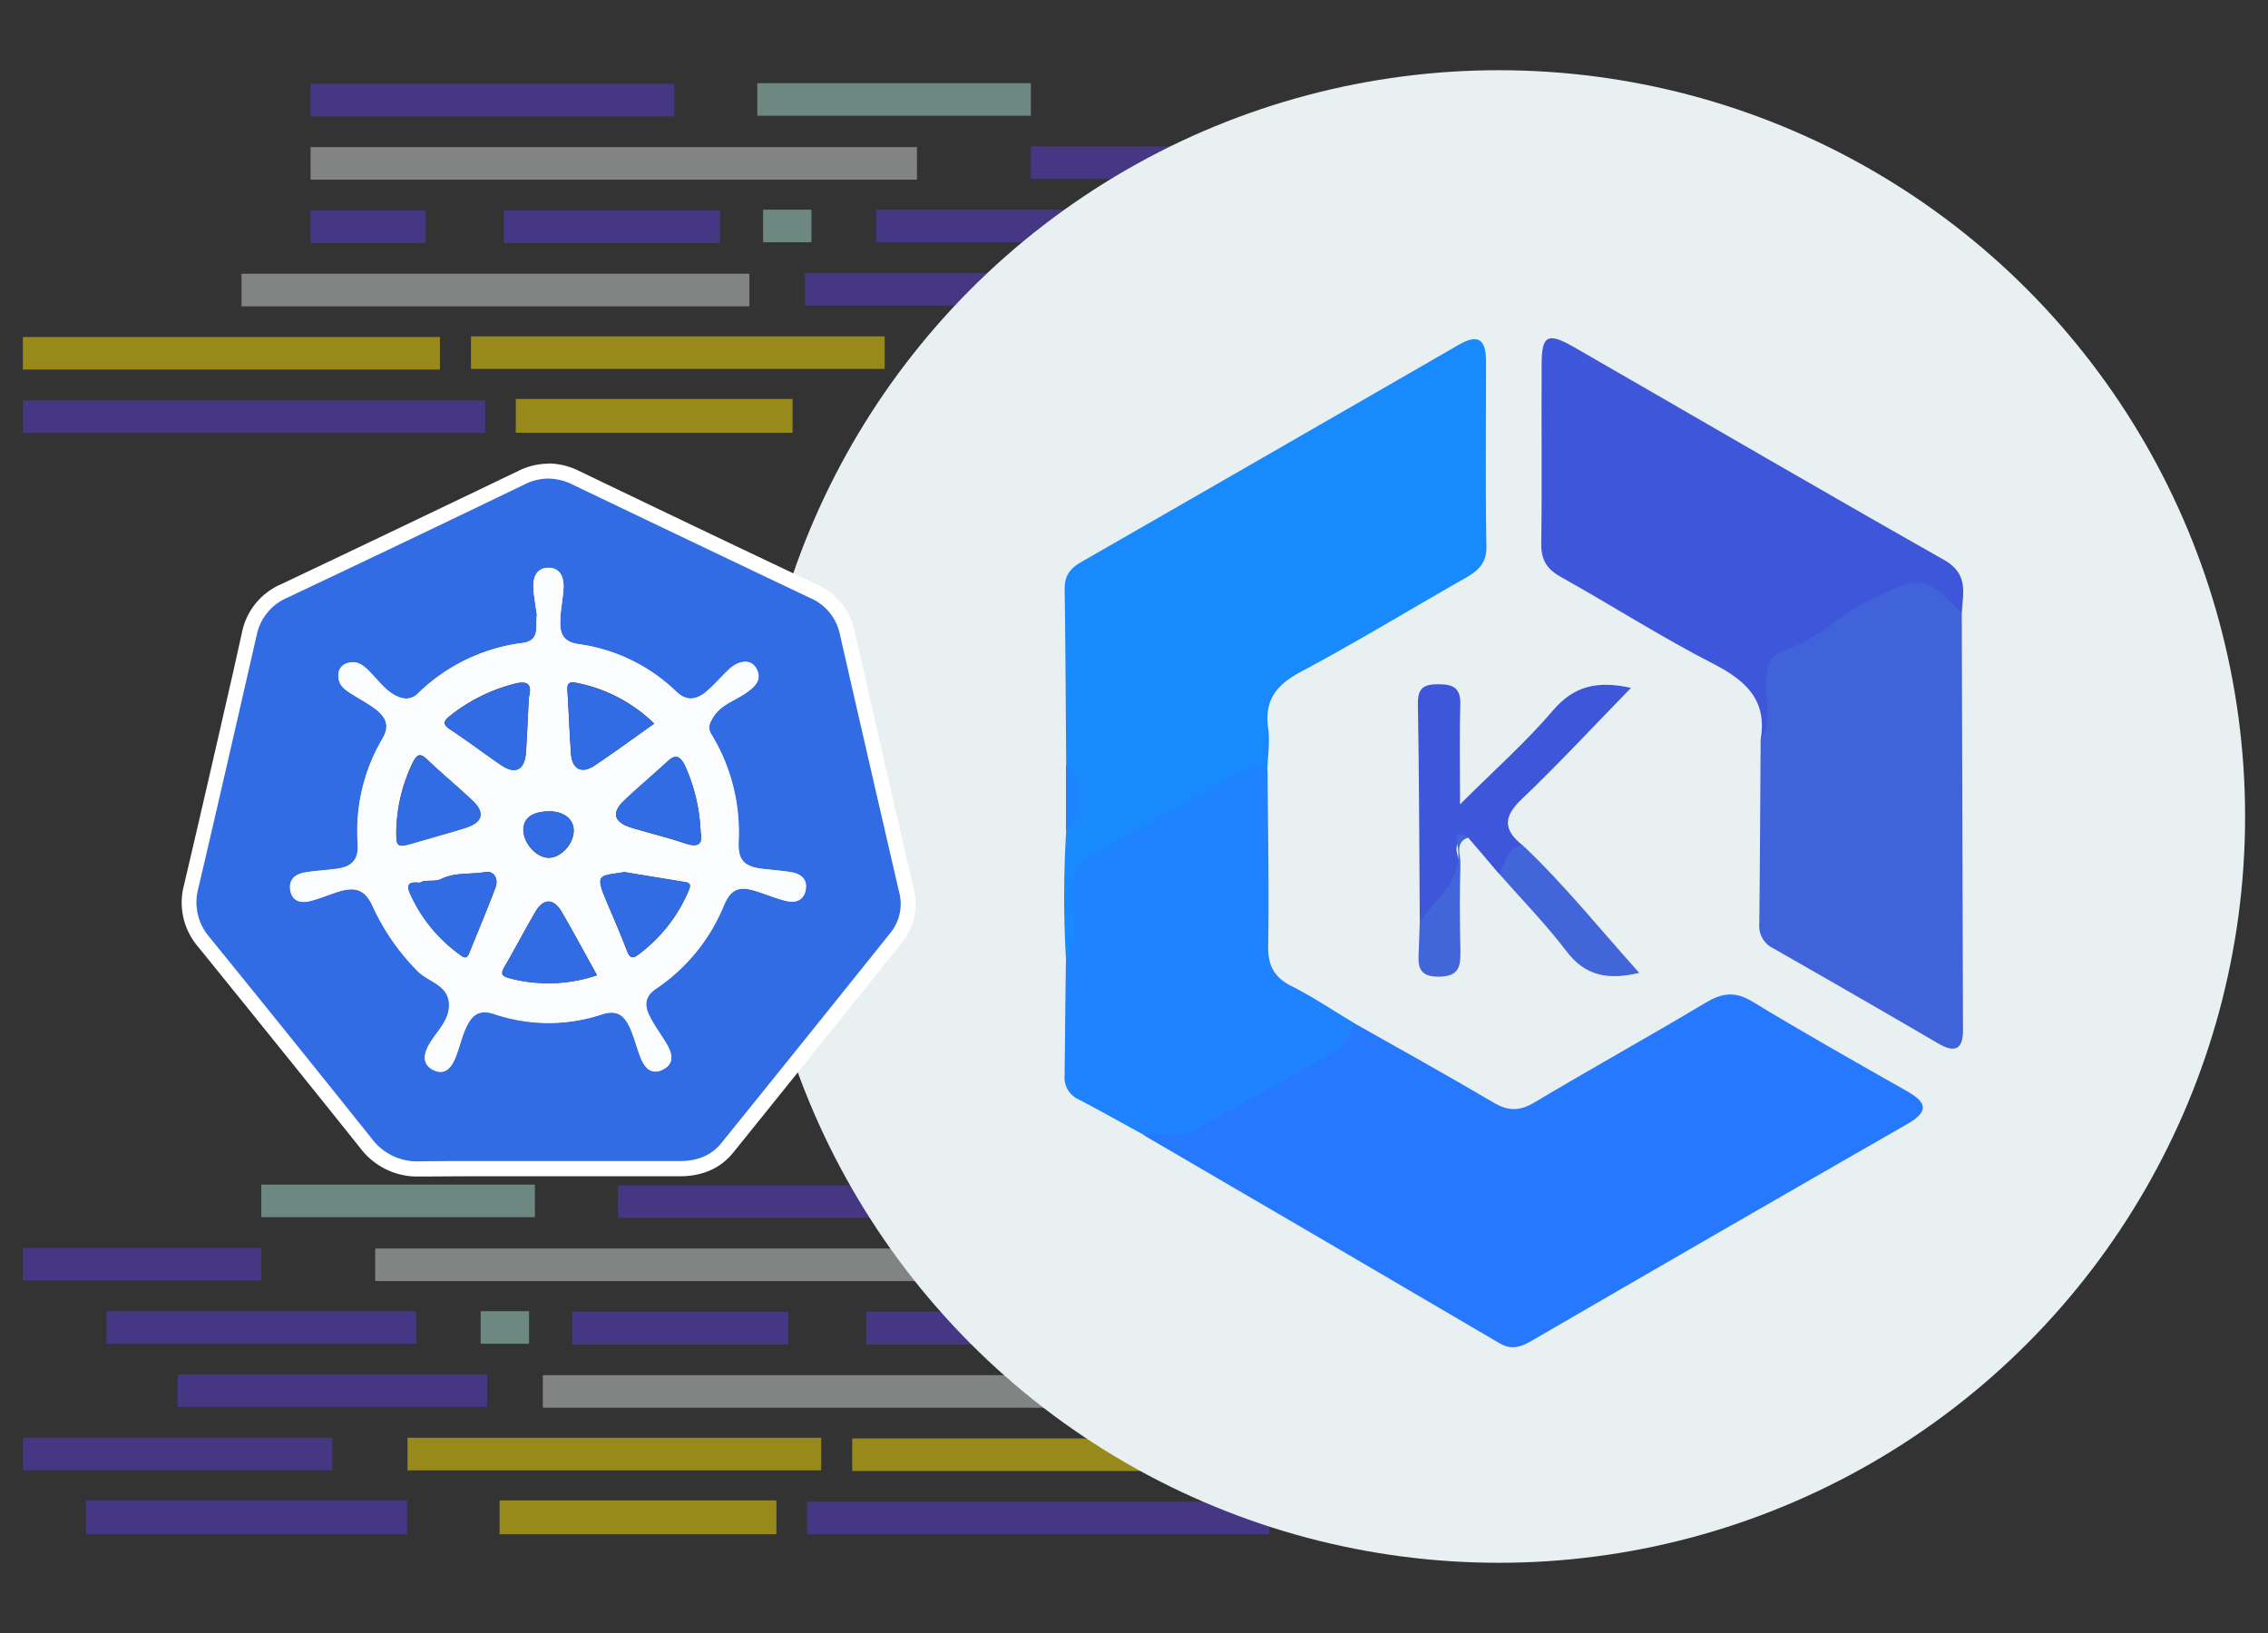 <svg id="Layer_1" data-name="Layer 1" xmlns="http://www.w3.org/2000/svg" viewBox="0 0 500 360"><rect x="0" y="0" width="500" height="360" fill="#333333" stroke="none"/><defs><style>.cls-1{opacity:0.5;}.cls-2{fill:#573bd3;}.cls-3{fill:#fbe104;}.cls-4{fill:#d1d3d4;}.cls-5{fill:#a6ddce;}.cls-6{fill:#e9f0f2;}.cls-7{fill:#2678fe;}.cls-8{fill:#198afd;}.cls-9{fill:#4063da;}.cls-10{fill:#3d56da;}.cls-11{fill:#1f82fe;}.cls-12{fill:#3e57da;}.cls-13{fill:#4265da;}.cls-14{fill:#326ce4;}.cls-15{fill:#fff;}.cls-16{fill:#fbfcfe;}</style></defs><g class="cls-1"><rect class="cls-2" x="177.91" y="331.05" width="101.92" height="7.18"/><rect class="cls-3" x="187.88" y="317.11" width="91.94" height="7.18"/><rect class="cls-4" x="119.67" y="303.16" width="111.96" height="7.18"/><rect class="cls-2" x="126.13" y="289.21" width="47.65" height="7.18"/><rect class="cls-2" x="190.98" y="289.21" width="25.42" height="7.18"/><rect class="cls-4" x="82.72" y="275.24" width="133.68" height="7.18"/><rect class="cls-2" x="136.26" y="261.3" width="80.15" height="7.18"/><rect class="cls-2" x="18.93" y="330.77" width="70.82" height="7.46"/><rect class="cls-3" x="110.14" y="330.77" width="61.02" height="7.46"/><rect class="cls-2" x="5.04" y="316.96" width="68.23" height="7.18"/><rect class="cls-3" x="89.84" y="316.96" width="91.2" height="7.18"/><rect class="cls-2" x="39.17" y="302.99" width="68.23" height="7.18"/><rect class="cls-2" x="23.51" y="289.05" width="68.23" height="7.18"/><rect class="cls-5" x="105.97" y="289.05" width="10.66" height="7.18"/><rect class="cls-2" x="5.04" y="275.1" width="52.57" height="7.18"/><rect class="cls-5" x="57.61" y="261.15" width="60.31" height="7.18"/></g><g class="cls-1"><rect class="cls-2" x="5.04" y="88.24" width="101.92" height="7.18"/><rect class="cls-3" x="5.04" y="74.29" width="91.94" height="7.18"/><rect class="cls-4" x="53.25" y="60.35" width="111.96" height="7.18"/><rect class="cls-2" x="111.09" y="46.4" width="47.65" height="7.18"/><rect class="cls-2" x="68.47" y="46.4" width="25.42" height="7.18"/><rect class="cls-4" x="68.47" y="32.43" width="133.68" height="7.18"/><rect class="cls-2" x="68.47" y="18.48" width="80.15" height="7.18"/><rect class="cls-2" x="195.12" y="87.95" width="70.82" height="7.46"/><rect class="cls-3" x="113.71" y="87.95" width="61.02" height="7.46"/><rect class="cls-2" x="211.59" y="74.15" width="68.23" height="7.18"/><rect class="cls-3" x="103.83" y="74.15" width="91.2" height="7.18"/><rect class="cls-2" x="177.47" y="60.18" width="68.23" height="7.18"/><rect class="cls-2" x="193.13" y="46.23" width="68.23" height="7.18"/><rect class="cls-5" x="168.23" y="46.23" width="10.66" height="7.18"/><rect class="cls-2" x="227.26" y="32.29" width="52.57" height="7.18"/><rect class="cls-5" x="166.95" y="18.34" width="60.31" height="7.18"/></g><circle class="cls-6" cx="330.43" cy="180" r="164.52"/><path class="cls-7" d="M298.34,225.45C308.62,231.28,319,237,329.15,243c3.3,2,5.88,2,9.19,0,12.45-7.43,25.14-14.45,37.58-21.89,3.62-2.17,6.49-2.68,10.33-.35,11.25,6.82,22.71,13.31,34.16,19.79,4.57,2.59,4.74,4.57,0,7.28q-41.51,23.81-82.88,47.83c-2.21,1.27-4.28,2-6.86.51q-39.19-23-78.49-45.89c6.69-2.59,13.43-4.85,19.86-8.3C281.24,237,290.38,232.24,298.34,225.45Z"/><path class="cls-8" d="M235,211.36a235.54,235.54,0,0,1,.05-28.12,17,17,0,0,0,0-14.78c-.1-12.91-.15-25.81-.34-38.71,0-2.84,1.22-4.45,3.57-5.8Q280,100,321.61,76c4.62-2.67,6-.76,6,3.76,0,13.58-.14,27.17.08,40.74.06,3.88-2.06,5.46-4.9,7.08-12,6.82-23.79,14-36,20.52-5.4,2.88-8.09,6.24-7.21,12.46.43,3-.1,6.21-.2,9.31-12.52,4.34-22.8,12.89-34.74,18.34-4.88,2.23-6.79,6-6.32,11.28a30.47,30.47,0,0,1-.19,8C237.84,209.2,238.06,211.7,235,211.36Z"/><path class="cls-9" d="M432.49,135.07q.13,46,.27,92c0,4.13-1.66,5.18-5.39,3q-18.15-10.58-36.43-21a5.45,5.45,0,0,1-3.09-5.35c.15-13.55.21-27.11.3-40.66a23.06,23.06,0,0,0,0-11.81c-1-4.34.6-7.81,4.37-9.5,7.8-3.48,14.18-9.24,22-12.78C425.42,124,427.47,124.51,432.49,135.07Z"/><path class="cls-10" d="M432.49,135.07c-8.72-8.46-8.61-8.22-20.19-2.85-6.86,3.18-11.94,9.17-19.43,11.34-3.11.89-3.37,4.17-3.53,7.25-.21,4.1,1.34,8.42-1.19,12.3,1.49-8.65-3.1-13-10.38-16.75-11.5-5.88-22.41-12.89-33.7-19.19-3.14-1.76-4.34-3.82-4.29-7.41.19-13.15,0-26.3.09-39.46,0-6.39,1.34-7.1,7.09-3.8,27.25,15.68,54.4,31.53,81.74,47C434,126.55,432.76,130.74,432.49,135.07Z"/><path class="cls-11" d="M235,211.36c3.08-5,1.15-10.39,1.39-15.58.16-3.46.93-5.64,4.24-7.4,10.79-5.73,21.35-11.86,32-17.83,2.16-1.21,4.33-2.49,6.81-.73.08,12.9.35,25.8.14,38.69-.08,4.4,1.36,7,5.24,8.92,4.68,2.37,9.05,5.33,13.56,8-.27,3.52-2.65,5.57-5.39,7.13-9.82,5.6-19.7,11.08-29.59,16.56-3.53,2-7.46.48-11.16,1.11-4.81-2.63-9.59-5.32-14.45-7.86a5.3,5.3,0,0,1-3.09-5.31C234.81,228.51,234.86,219.93,235,211.36Z"/><path class="cls-12" d="M313,203.26c-.11-16-.13-32-.41-48-.07-3.65,1.29-4.43,4.64-4.42s4.82,1,4.71,4.53c-.21,6.81-.06,13.63-.06,21.95,7.57-7.55,14.51-13.7,20.47-20.68,4.67-5.48,9.84-6.62,17.22-5-8.32,8.53-16,16.83-24.13,24.57-4.13,3.91-3.95,6.78.16,10.08-.71,2.93-1.84,5.51-5.18,6.29q-3.37-4-6.77-7.93c-4.25.84-1.93,4.22-1.84,6.06C322.18,197.4,318.48,200.84,313,203.26Z"/><path class="cls-13" d="M330.43,192.55c1.53-2.26,1.7-5.63,5.18-6.29,9.16,8.64,17,18.44,25.77,28.21-7.06,1.68-12,.58-16.05-4.78C340.75,203.68,335.43,198.24,330.43,192.55Z"/><path class="cls-13" d="M313,203.26c3.84-5.4,10.12-9.62,8.13-17.8-.36-1.51,1.07-2.28,2.52-.84-3,1.17-1.64,3.75-1.69,5.7-.17,6.39-.15,12.79,0,19.18.06,3.46-.22,5.84-4.85,5.81-4.41,0-4.51-2.35-4.34-5.45C312.86,207.66,312.92,205.46,313,203.26Z"/><path class="cls-11" d="M235,168.46c4,4.54,4,10.23,0,14.78Z"/><path class="cls-14" d="M92.44,257.66a14.14,14.14,0,0,1-11.71-5.56c-12.6-15.76-25.17-31.31-35.81-44.45a13.36,13.36,0,0,1-2.81-12.16c3.66-15.58,7.29-31.46,10.8-46.81l2.06-9a13.15,13.15,0,0,1,7.69-9.42c17.83-8.42,35.64-17,52.36-25a13.59,13.59,0,0,1,5.86-1.41,13.79,13.79,0,0,1,6,1.45c16.6,8,34.43,16.48,52.37,25a12.81,12.81,0,0,1,7.53,9.13l.8,3.51c4,17.49,8.12,35.58,12.27,53.34a11.88,11.88,0,0,1-2.38,10.58c-10.74,13.41-21.69,27-32.29,40.15l-4.81,6c-2.53,3.13-6,4.65-10.52,4.65H104.59c-4.66,0-8.45,0-11.92.06ZM77.55,194.37c3.74,0,5.39,2.8,6.31,4.91,1.93,4.44,4.83,8.61,9.42,13.53a11.48,11.48,0,0,0,2.52,1.8c2,1.21,4.6,2.73,4.94,6.19s-1.46,5.82-3,8a24.08,24.08,0,0,0-1.54,2.28c-.83,1.45-.8,2.16-.71,2.46a1.73,1.73,0,0,0,1,.88,1.93,1.93,0,0,0,.8.23c.74,0,1.35-1.12,1.74-2s.68-1.88,1-2.89a32.3,32.3,0,0,1,1.35-3.74c.55-1.22,2-4.45,5.67-4.45a8.33,8.33,0,0,1,2.56.45,37.08,37.08,0,0,0,11.58,1.89A35.84,35.84,0,0,0,132.31,222a8.44,8.44,0,0,1,2.61-.47c3.3,0,4.79,2.53,5.63,4.43a35.69,35.69,0,0,1,1.37,3.77c.29.89.56,1.72.88,2.55.57,1.49,1.17,2.25,1.78,2.25a2.12,2.12,0,0,0,.89-.26,1.6,1.6,0,0,0,.94-.85c.09-.3.11-1-.76-2.47-.44-.74-.91-1.46-1.38-2.18a41.18,41.18,0,0,1-2.5-4.2c-2-4.14,0-6.65,2.06-8a39.34,39.34,0,0,0,14.41-17.74c.84-2,2.35-4.59,5.77-4.59a10.58,10.58,0,0,1,3.08.53c1,.29,1.9.62,2.81.95,1.28.45,2.5.88,3.74,1.2a4.35,4.35,0,0,0,1.06.15,1.2,1.2,0,0,0,1.38-1.09,1.69,1.69,0,0,0-.1-1.28,2.58,2.58,0,0,0-1.74-.82c-1.36-.22-2.79-.37-4.16-.51-.67-.06-1.35-.13-2-.21-5-.57-7-2.79-6.77-7.66a40,40,0,0,0-5.79-22.77,4.34,4.34,0,0,1-.13-4.62c1.36-2.88,3.8-4.22,5.95-5.4a23,23,0,0,0,2.36-1.42c2.23-1.59,2.18-2.22,1.52-3.26a1,1,0,0,0-.93-.51,4.17,4.17,0,0,0-2.59,1.33c-.61.59-1.2,1.2-1.79,1.82-.95,1-1.92,2-3,2.91a7.32,7.32,0,0,1-4.59,2,6.39,6.39,0,0,1-4.44-2.06,36.65,36.65,0,0,0-20.48-9.9c-5-.72-5.58-4-5.52-6.76a38.39,38.39,0,0,1,.38-4.08c.15-1.13.29-2.19.34-3.26a3.28,3.28,0,0,0-.54-2.36,1.38,1.38,0,0,0-1.11-.37,1.4,1.4,0,0,0-1.16.39,3.18,3.18,0,0,0-.53,2.3c.08,1.28.28,2.57.48,3.94.1.64.2,1.29.29,1.95l0,.27L120,136a8.89,8.89,0,0,0-.08,1.53c0,1.85,0,5.29-4.42,5.93a38.59,38.59,0,0,0-22,10.5,5.47,5.47,0,0,1-3.86,1.73,6.42,6.42,0,0,1-2.51-.57,15.27,15.27,0,0,1-5.3-4.33c-.33-.37-.66-.73-1-1.09-1.22-1.3-2-2.06-3-2.06a2.21,2.21,0,0,0-.73.13,1,1,0,0,0-.8,1.12c0,1.24.61,1.76,2.36,2.83l.25.15c.44.28.88.54,1.33.8a33.25,33.25,0,0,1,3.53,2.3c2.12,1.63,4.63,4.32,2,8.79a38.41,38.41,0,0,0-5.16,22.21c.23,4.25-1.74,6.61-6,7.22-1.07.15-2.14.25-3.18.35-1.29.13-2.52.25-3.74.45a2.64,2.64,0,0,0-1.75.83,1.67,1.67,0,0,0-.12,1.29c.18.81.51,1.08,1.32,1.08a4.5,4.5,0,0,0,1.08-.15c1.17-.3,2.32-.72,3.53-1.15.87-.32,1.77-.64,2.68-.92A10.85,10.85,0,0,1,77.55,194.37Z"/><path class="cls-15" d="M120.88,105.51a12,12,0,0,1,5.26,1.28q26.17,12.54,52.38,25a11.18,11.18,0,0,1,6.63,8q6.49,28.46,13.07,56.87a10.17,10.17,0,0,1-2.06,9.17q-18.49,23.1-37.1,46.13c-2.37,2.94-5.55,4-9.23,4h-30l-15.33,0c-4,0-7.92,0-11.88.06h-.21A12.46,12.46,0,0,1,82,251.07Q64.2,228.78,46.2,206.62a11.7,11.7,0,0,1-2.49-10.75c4.37-18.59,8.61-37.21,12.87-55.82a11.49,11.49,0,0,1,6.79-8.3q26.22-12.39,52.36-25a11.74,11.74,0,0,1,5.15-1.25M89.6,154a4.86,4.86,0,0,1-1.87-.44c-2.4-1-4-3.17-5.74-5-1.2-1.26-2.42-2.57-4.16-2.57a4.08,4.08,0,0,0-1.24.21,2.68,2.68,0,0,0-1.94,2.63c-.09,2.43,1.69,3.4,3.4,4.45s3.24,1.86,4.72,3c2.25,1.74,3.38,3.58,1.55,6.64A40,40,0,0,0,78.92,186c.19,3.39-1.19,5-4.61,5.49-2.31.33-4.65.43-7,.81s-3.75,1.65-3.22,4.1a2.75,2.75,0,0,0,2.93,2.38,5.64,5.64,0,0,0,1.49-.21c2.13-.54,4.18-1.44,6.29-2.09a9.35,9.35,0,0,1,2.7-.47c2.2,0,3.63,1.23,4.8,3.92a49.56,49.56,0,0,0,9.72,14c2.28,2.45,6.63,3,7,7,.37,3.81-2.67,6.3-4.38,9.28-1.24,2.19-1.63,4.39,1,5.65a3.45,3.45,0,0,0,1.51.39c1.6,0,2.6-1.47,3.27-3.08.88-2.14,1.36-4.46,2.32-6.57s2-3.48,4.17-3.48a6.46,6.46,0,0,1,2.05.37,38.93,38.93,0,0,0,12.09,2,37.28,37.28,0,0,0,11.69-1.89,6.6,6.6,0,0,1,2.11-.39c2.07,0,3.21,1.39,4.12,3.44s1.42,4.19,2.21,6.25c.67,1.74,1.65,3.31,3.32,3.31a3.74,3.74,0,0,0,1.61-.42c2.66-1.28,2.14-3.54.88-5.66s-2.74-4.07-3.82-6.26-1.05-4.23,1.49-5.92a40.71,40.71,0,0,0,15-18.47c1.06-2.48,2.28-3.58,4.25-3.58a8.81,8.81,0,0,1,2.6.46c2.23.67,4.38,1.6,6.62,2.17a6.38,6.38,0,0,0,1.47.19,2.79,2.79,0,0,0,3-2.36c.56-2.45-.92-3.73-3.18-4.1-2.07-.34-4.17-.49-6.25-.73-4.11-.47-5.47-1.94-5.31-5.95a41.42,41.42,0,0,0-6-23.69,2.73,2.73,0,0,1,0-3.07c1.61-3.4,5.09-4.25,7.78-6.17,1.93-1.38,3.55-3,2-5.49a2.62,2.62,0,0,0-2.32-1.28,5.64,5.64,0,0,0-3.72,1.79c-1.61,1.52-3.05,3.23-4.73,4.66A5.59,5.59,0,0,1,152.3,154a4.84,4.84,0,0,1-3.3-1.6A38.45,38.45,0,0,0,127.61,142c-3.53-.5-4.16-2.39-4.1-5.08,0-2.44.6-4.86.72-7.3.11-2.29-.67-4.46-3.3-4.46h0c-2.61,0-3.46,2.1-3.32,4.44.11,2,.49,3.92.77,6-.44,2.29.9,5.57-3.12,6.14a40.14,40.14,0,0,0-22.94,11A3.82,3.82,0,0,1,89.6,154m31.28-51.78a15,15,0,0,0-6.57,1.58c-16.67,8-34.43,16.51-52.35,25a14.73,14.73,0,0,0-8.6,10.55l-2,9c-3.51,15.35-7.14,31.23-10.81,46.82a14.93,14.93,0,0,0,3.14,13.57c10.65,13.15,23.23,28.71,35.8,44.44a15.71,15.71,0,0,0,13,6.18h.25c3.45,0,7.21-.05,11.84-.05h45.3c5,0,9-1.77,11.8-5.26l5.07-6.29c10.51-13.05,21.38-26.54,32-39.85a13.42,13.42,0,0,0,2.69-12c-4.12-17.64-8.22-35.61-12.18-53l-.89-3.87a14.55,14.55,0,0,0-8.43-10.26c-17.9-8.46-35.74-17-52.36-25a15.39,15.39,0,0,0-6.69-1.61Zm0,27.61,0-.4a3.27,3.27,0,0,1,0-.73,4.48,4.48,0,0,1,0,.79c0,.11,0,.23,0,.34ZM89.6,157.29a7.06,7.06,0,0,0,5-2.2A37,37,0,0,1,115.72,145c3.16-.45,4.61-2.09,5.27-3.78,1,2.24,3.09,3.59,6.15,4a35.05,35.05,0,0,1,19.59,9.46,8.06,8.06,0,0,0,5.57,2.52,7.14,7.14,0,0,0,1.77-.23c-.07.12-.13.25-.19.38a5.93,5.93,0,0,0,.21,6.18,38.35,38.35,0,0,1,5.55,21.85c-.13,3.37.72,5.79,2.64,7.34-3.61.84-5,4.2-5.55,5.4a37.65,37.65,0,0,1-13.81,17,7.31,7.31,0,0,0-3.63,6.21,6.74,6.74,0,0,0-4.36-1.5,10,10,0,0,0-3.14.55,34,34,0,0,1-10.66,1.73,35.57,35.57,0,0,1-11.06-1.81,9.83,9.83,0,0,0-3.08-.53,6.78,6.78,0,0,0-4.56,1.67c0-.29,0-.58-.05-.88-.42-4.29-3.62-6.19-5.74-7.45a10.42,10.42,0,0,1-2.16-1.51c-4.45-4.77-7.26-8.79-9.11-13.05C84,195.47,82,193.57,79.5,193c2-1.54,2.89-3.94,2.72-7.12a36.82,36.82,0,0,1,4.93-21.28,7.59,7.59,0,0,0,.64-7.5,7.21,7.21,0,0,0,1.81.24Z"/><path class="cls-16" d="M118.37,135.63c-.28-2.09-.66-4-.77-6-.14-2.34.71-4.44,3.32-4.44s3.42,2.16,3.31,4.46-.67,4.86-.72,7.3c-.06,2.69.57,4.58,4.1,5.08A38.45,38.45,0,0,1,149,152.37c2.58,2.45,4.64,1.81,6.82,0,1.68-1.43,3.12-3.14,4.73-4.66,2.25-2.16,4.84-2.42,6-.51,1.6,2.53,0,4.11-2,5.49-2.69,1.92-6.17,2.77-7.78,6.17a2.73,2.73,0,0,0,0,3.07,41.42,41.42,0,0,1,6,23.69c-.16,4,1.2,5.48,5.31,5.95,2.08.24,4.18.39,6.25.73,2.26.37,3.74,1.65,3.18,4.1s-2.49,2.66-4.44,2.17c-2.25-.57-4.4-1.5-6.63-2.17-3.62-1.1-5.39-.3-6.85,3.12a40.71,40.71,0,0,1-15,18.47c-2.54,1.69-2.59,3.68-1.49,5.92s2.56,4.17,3.82,6.26,1.78,4.38-.88,5.66-4.07-.65-4.93-2.89c-.79-2.06-1.32-4.23-2.21-6.25-1.18-2.65-2.74-4.2-6.23-3.05a37.5,37.5,0,0,1-23.78-.08c-3.52-1.16-5,.52-6.22,3.11-1,2.11-1.44,4.43-2.32,6.57s-2.27,3.9-4.78,2.69-2.24-3.46-1-5.65c1.71-3,4.75-5.47,4.38-9.28-.4-4-4.75-4.58-7-7a49.56,49.56,0,0,1-9.72-14c-1.59-3.66-3.68-4.62-7.5-3.45-2.11.65-4.16,1.55-6.29,2.09-2,.51-3.91.19-4.42-2.17s1-3.73,3.22-4.1,4.64-.48,7-.8c3.42-.49,4.8-2.11,4.61-5.5a40,40,0,0,1,5.4-23.15c1.83-3.06.7-4.9-1.55-6.64-1.48-1.13-3.14-2-4.72-3s-3.49-2-3.4-4.45a2.68,2.68,0,0,1,1.94-2.63c2.44-.79,3.94.82,5.4,2.37,1.76,1.86,3.34,4,5.74,5a3.74,3.74,0,0,0,4.58-.82,40.14,40.14,0,0,1,22.94-11C119.27,141.2,117.93,137.92,118.37,135.63Zm-31,46.65c-.08,4.62,0,4.65,3.86,3.52s7.58-2.17,11.35-3.32,4.39-3.32,1.57-6c-3.3-3.1-6.8-6-10.08-9.13-1.5-1.43-2.13-1-3,.6A36,36,0,0,0,87.4,182.28Zm29.17-28.34c.88-3.24-.29-4-3.43-3.12a37.72,37.72,0,0,0-13.93,7c-1.44,1.18-1.67,1.85.08,3,3.8,2.49,7.42,5.26,11.17,7.82,3.19,2.17,5.25,1.11,5.51-2.84S116.38,157.91,116.57,153.94ZM131.62,215c-2.72-4.9-5.18-9.5-7.81-14-1.74-3-4-3-5.77,0-2.34,4-4.49,8.13-6.82,12.14-.9,1.55-.62,2.07,1.13,2.52A33.58,33.58,0,0,0,131.62,215Zm12.6-55.49a33.81,33.81,0,0,0-16.92-8.94c-2.24-.5-2.29.38-2.18,2,.29,4.54.43,9.09.77,13.63.26,3.42,2.4,4.43,5.28,2.48C135.5,165.8,139.72,162.71,144.22,159.52Zm10.24,24a38.91,38.91,0,0,0-3.53-14.87c-1-1.87-2-2.45-3.69-.84-3.17,2.92-6.46,5.7-9.6,8.65-2.88,2.7-2.33,4.82,1.51,6s7.86,2.12,11.7,3.43C153.73,186.84,155,186.33,154.46,183.49Zm-16.86,8.75c-5.24.92-6.54.19-4,6.2,1.55,3.64,3.13,7.27,4.56,11,.59,1.53,1.08,2.14,2.64.94a34,34,0,0,0,10.93-13.85c.34-.82.91-1.82-.69-2.07C146.56,193.72,142.08,193,137.6,192.24Zm-45,2.36c-2.68-.35-3,.62-2.19,2.36a33.24,33.24,0,0,0,10.88,13.41c.76.56,1.54,1.27,2.14-.23,1.94-4.85,4-9.66,5.83-14.56.66-1.79-.33-3.69-2.29-3.34-3.21.57-6.58,0-9.66,1.51C95.66,194.53,93.72,193.81,92.57,194.6Zm28.52-15.74c-3.6,0-5.64,1.38-5.73,3.9-.11,3,2.77,6.28,5.52,6.32s5.52-3,5.58-5.91C126.52,180.61,124.35,178.87,121.09,178.86Z"/><path class="cls-14" d="M87.4,182.28A36,36,0,0,1,91.14,168c.83-1.63,1.46-2,3-.6,3.28,3.13,6.78,6,10.08,9.13,2.82,2.65,2.23,4.81-1.57,6s-7.56,2.22-11.35,3.32S87.32,186.9,87.4,182.28Z"/><path class="cls-14" d="M116.57,153.94c-.19,4-.33,7.93-.6,11.89s-2.32,5-5.51,2.84c-3.75-2.56-7.37-5.33-11.17-7.82-1.75-1.16-1.52-1.83-.08-3a37.72,37.72,0,0,1,13.93-7C116.28,149.94,117.45,150.7,116.57,153.94Z"/><path class="cls-14" d="M131.62,215a33.58,33.58,0,0,1-19.27.66c-1.75-.45-2-1-1.13-2.52,2.33-4,4.48-8.13,6.82-12.14,1.74-3,4-3,5.77,0C126.44,205.51,128.9,210.11,131.62,215Z"/><path class="cls-14" d="M144.22,159.52c-4.5,3.19-8.72,6.28-13.05,9.22-2.88,1.95-5,.94-5.28-2.48-.34-4.54-.48-9.09-.77-13.63-.11-1.67-.06-2.55,2.18-2A33.81,33.81,0,0,1,144.22,159.52Z"/><path class="cls-14" d="M154.46,183.49c.57,2.84-.73,3.35-3.61,2.36-3.84-1.31-7.81-2.25-11.7-3.43s-4.39-3.29-1.51-6c3.14-3,6.43-5.73,9.6-8.65,1.74-1.61,2.73-1,3.69.84A38.91,38.91,0,0,1,154.46,183.49Z"/><path class="cls-14" d="M137.6,192.25c4.48.73,9,1.47,13.45,2.18,1.6.25,1,1.25.69,2.07a34,34,0,0,1-10.93,13.85c-1.56,1.2-2.05.59-2.64-.94-1.43-3.7-3-7.33-4.56-11C131.06,192.43,132.36,193.16,137.6,192.25Z"/><path class="cls-14" d="M92.57,194.6c1.15-.79,3.09-.07,4.71-.85,3.08-1.49,6.45-.94,9.66-1.51,2-.35,3,1.55,2.29,3.34-1.81,4.9-3.89,9.71-5.83,14.56-.6,1.5-1.38.79-2.14.23A33.24,33.24,0,0,1,90.38,197C89.6,195.22,89.89,194.25,92.57,194.6Z"/><path class="cls-14" d="M121.09,178.86c3.26,0,5.43,1.75,5.37,4.31-.06,2.87-3,6-5.58,5.91s-5.63-3.33-5.52-6.32C115.45,180.24,117.49,178.85,121.09,178.86Z"/></svg>